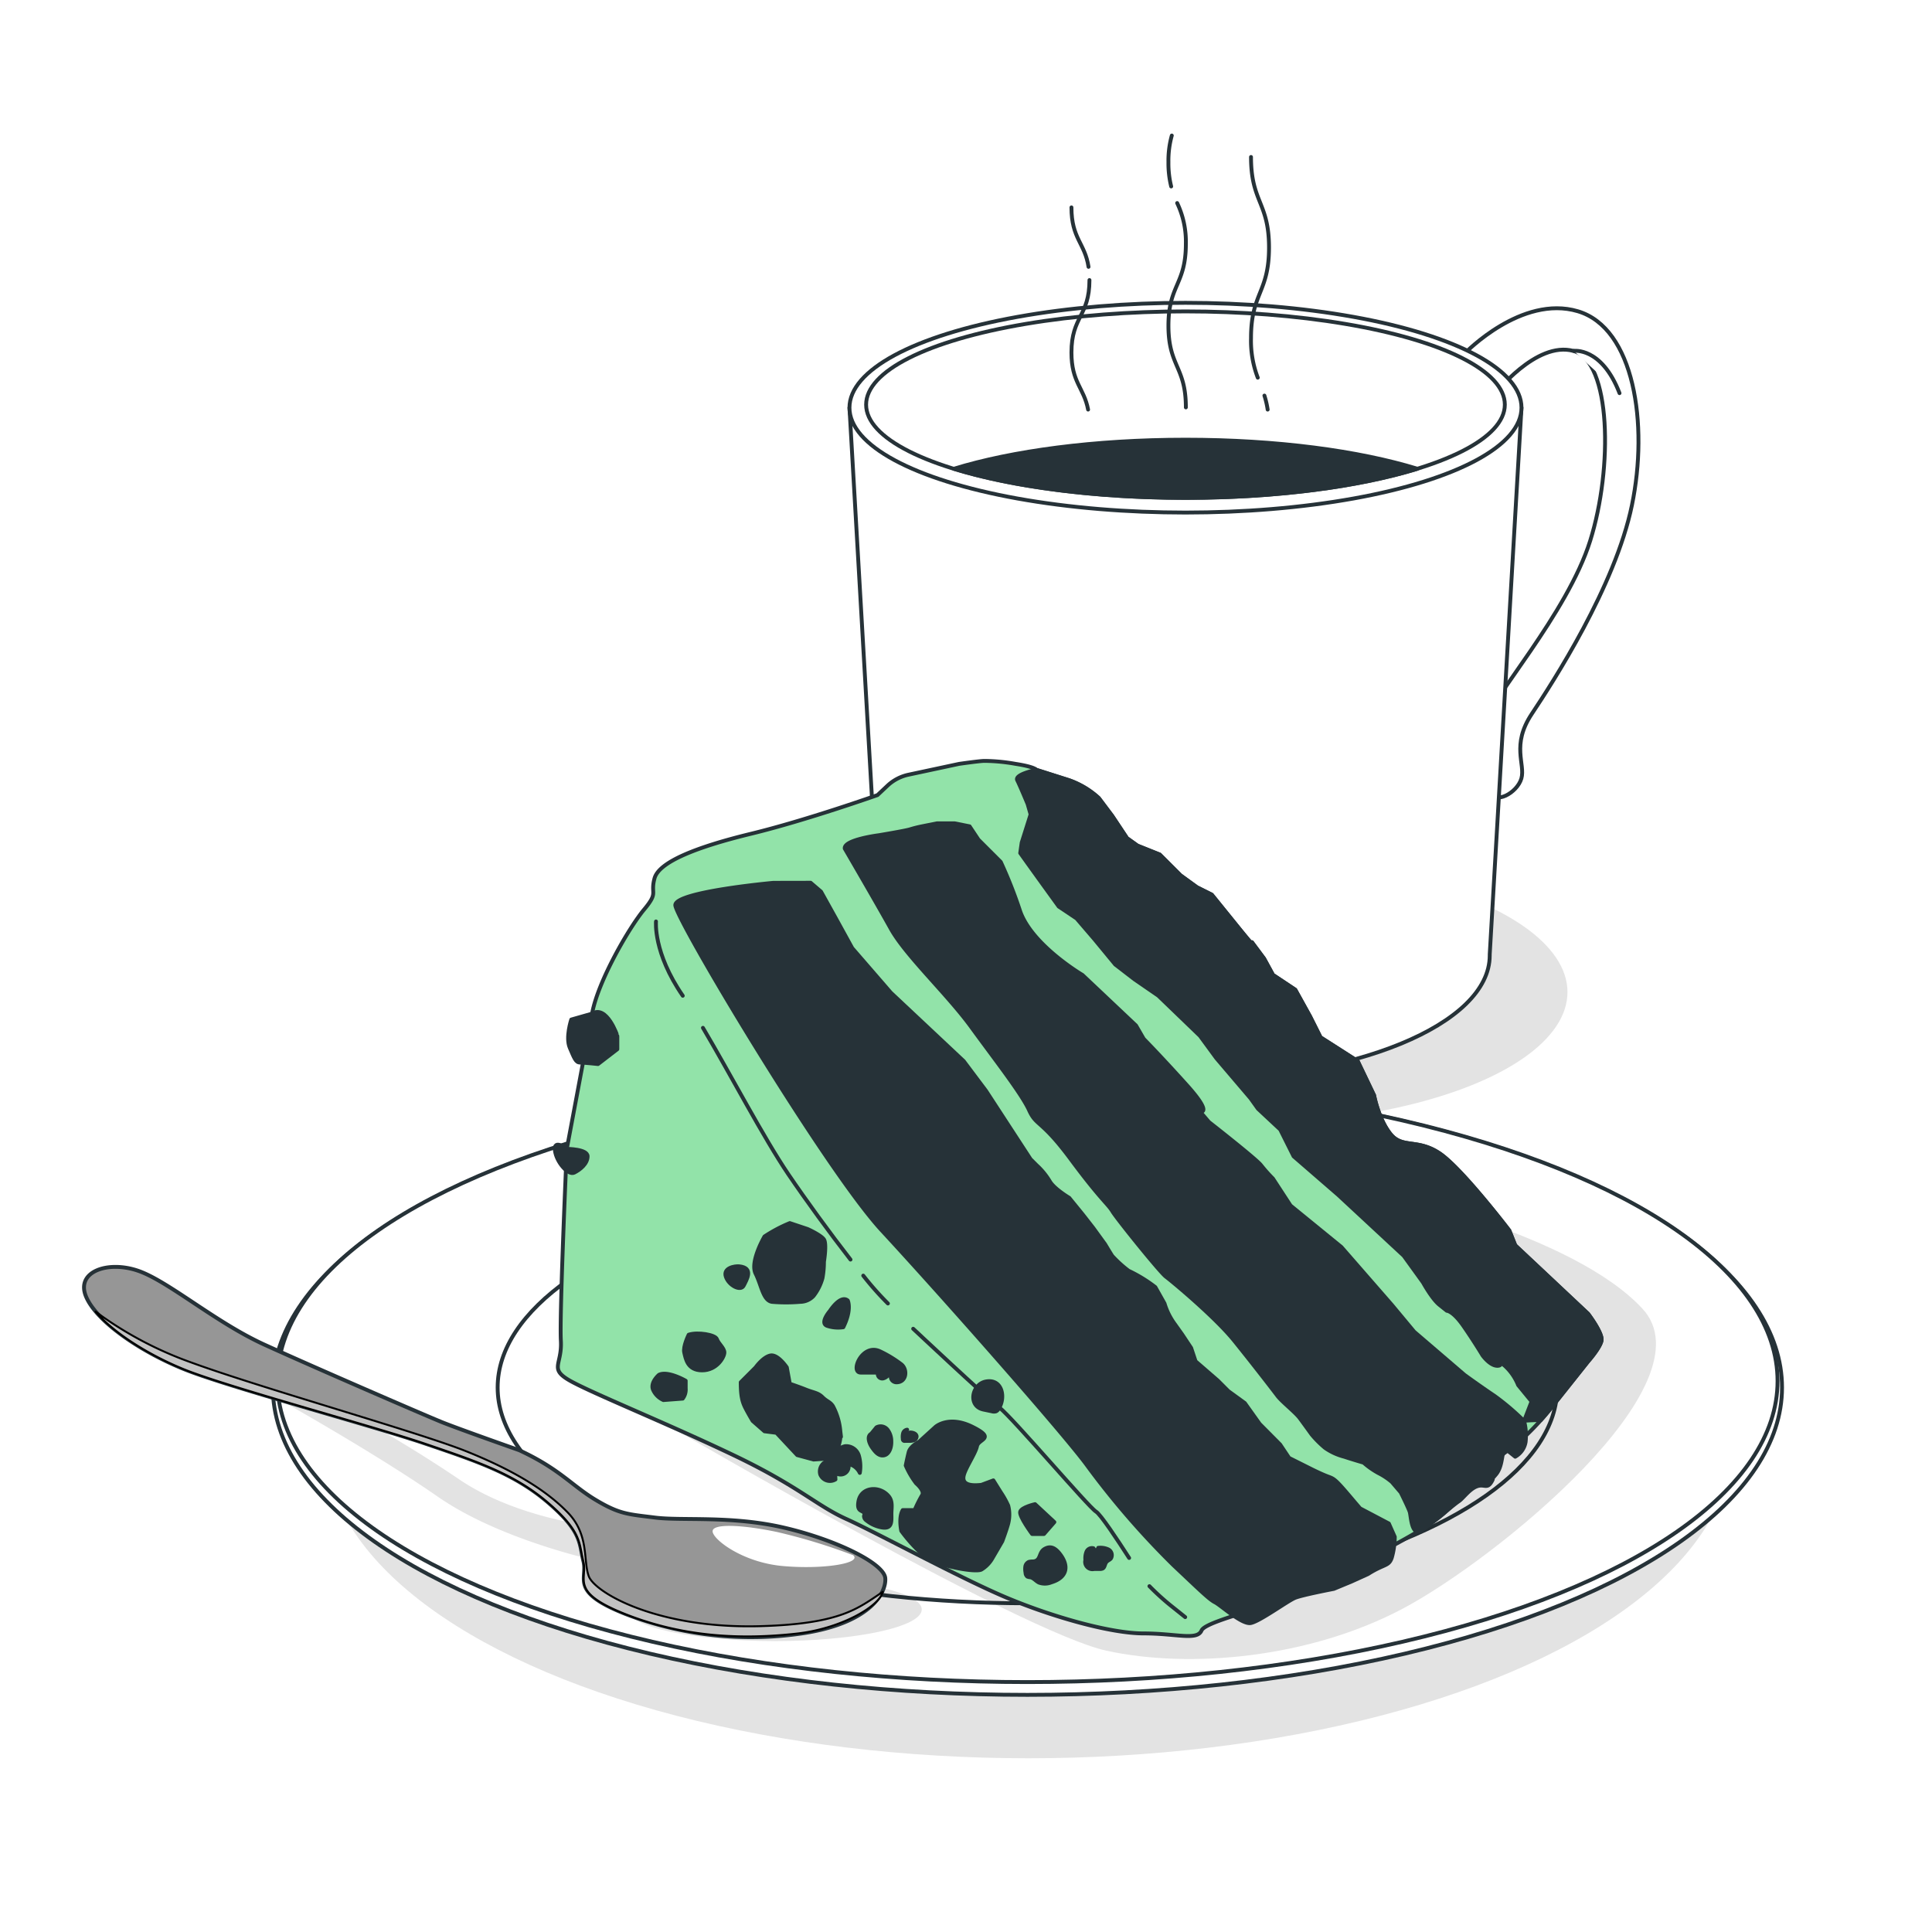 <svg class="animated" id="freepik_stories-red-velvet-cake" xmlns="http://www.w3.org/2000/svg" viewBox="0 0 500 500" version="1.1" xmlns:xlink="http://www.w3.org/1999/xlink" xmlns:svgjs="http://svgjs.com/svgjs"><style>svg#freepik_stories-red-velvet-cake:not(.animated) .animable {opacity: 0;}svg#freepik_stories-red-velvet-cake.animated #freepik--Spoon--inject-13 {animation: 6s Infinite  linear shake;animation-delay: 0s;}            @keyframes shake {                10%, 90% {                    transform: translate3d(-1px, 0, 0);                  }                  20%, 80% {                    transform: translate3d(2px, 0, 0);                  }                  30%, 50%, 70% {                    transform: translate3d(-4px, 0, 0);                  }                  40%, 60% {                    transform: translate3d(4px, 0, 0);                  }            }        </style><g id="freepik--Mug--inject-13" class="animable" style="transform-origin: 321.94px 162.965px;"><g id="el6ampaztxb2j"><ellipse cx="320.91" cy="256.76" rx="84.75" ry="34.09" style="opacity: 0.11; transform-origin: 320.91px 256.76px;" class="animable"></ellipse></g><path d="M379.19,91.35s14.57-15.12,29.15-10.8,18.35,29.15,14,50.2-20.51,45.88-25.91,54-1.62,13-2.7,16.73-7,7-8.1,3.24-3.23-10.8-1.61-17.27,21.59-28.61,27.52-47.5,5.4-46.43-4.31-49.12-20.52,11.33-20.52,11.33Z" style="fill: rgb(255, 255, 255); stroke: rgb(38, 50, 56); stroke-linecap: round; stroke-linejoin: round; transform-origin: 401.615px 143.08px;" id="elf4185980zaj" class="animable"></path><path d="M407.26,90.81s7.25-1.08,11.87,10.94" style="fill: rgb(255, 255, 255); stroke: rgb(38, 50, 56); stroke-linecap: round; stroke-linejoin: round; transform-origin: 413.195px 96.267px;" id="elhdlxbfg56wq" class="animable"></path><path d="M393.76,105.51H219.84L228,247h0c0,.09,0,.18,0,.28,0,17.86,35.27,32.33,78.77,32.33s78.77-14.47,78.77-32.33c0-.1,0-.19,0-.28h0Z" style="fill: rgb(255, 255, 255); stroke: rgb(38, 50, 56); stroke-linecap: round; stroke-linejoin: round; transform-origin: 306.8px 192.56px;" id="elsvh9lyosuif" class="animable"></path><ellipse cx="306.8" cy="105.51" rx="86.96" ry="27.14" style="fill: rgb(255, 255, 255); stroke: rgb(38, 50, 56); stroke-linecap: round; stroke-linejoin: round; transform-origin: 306.8px 105.51px;" id="elfuujs39xcc" class="animable"></ellipse><ellipse cx="306.8" cy="104.72" rx="82.65" ry="24.13" style="fill: rgb(255, 255, 255); stroke: rgb(38, 50, 56); stroke-linecap: round; stroke-linejoin: round; transform-origin: 306.8px 104.72px;" id="elurba2l8893c" class="animable"></ellipse><path d="M246.84,121.32c15.06,4.64,36.34,7.53,60,7.53s44.9-2.89,60-7.53c-15.07-4.64-36.35-7.53-60-7.53S261.9,116.68,246.84,121.32Z" style="fill: rgb(38, 50, 56); stroke: rgb(38, 50, 56); stroke-linecap: round; stroke-linejoin: round; transform-origin: 306.84px 121.32px;" id="el4o7brykghx2" class="animable"></path><path d="M281.71,69.06c-.95-6.19-4.42-7.29-4.42-15.39" style="fill: none; stroke: rgb(38, 50, 56); stroke-linecap: round; stroke-linejoin: round; transform-origin: 279.5px 61.365px;" id="elcy0tj2eyiv4" class="animable"></path><path d="M281.6,106c-1.07-5.65-4.31-7-4.31-14.76,0-9.38,4.66-9.38,4.66-18.76" style="fill: none; stroke: rgb(38, 50, 56); stroke-linecap: round; stroke-linejoin: round; transform-origin: 279.62px 89.24px;" id="el7dpf8wubq7t" class="animable"></path><path d="M325.51,97.74a26.68,26.68,0,0,1-1.75-10.24c0-11.72,4.66-11.72,4.66-23.43s-4.66-11.72-4.66-23.44" style="fill: none; stroke: rgb(38, 50, 56); stroke-linecap: round; stroke-linejoin: round; transform-origin: 326.085px 69.185px;" id="elcazrsb4s1c4" class="animable"></path><path d="M328.07,106a23.37,23.37,0,0,0-.84-3.62" style="fill: none; stroke: rgb(38, 50, 56); stroke-linecap: round; stroke-linejoin: round; transform-origin: 327.65px 104.19px;" id="elwu5e38qijab" class="animable"></path><path d="M304.65,52.55a23.23,23.23,0,0,1,2.25,10.57c0,10.58-4.51,10.58-4.51,21.16s4.51,10.58,4.51,21.15" style="fill: none; stroke: rgb(38, 50, 56); stroke-linecap: round; stroke-linejoin: round; transform-origin: 304.649px 78.99px;" id="el38b7ci9vq57" class="animable"></path><path d="M303.26,35.08a24.31,24.31,0,0,0-.87,6.89,24.92,24.92,0,0,0,.71,6.28" style="fill: none; stroke: rgb(38, 50, 56); stroke-linecap: round; stroke-linejoin: round; transform-origin: 302.823px 41.665px;" id="elyzxmvyhmmzr" class="animable"></path></g><g id="freepik--Cake--inject-13" class="animable" style="transform-origin: 265.9px 325.98px;"><g id="elvza39penh3"><ellipse cx="266.16" cy="372.98" rx="182.12" ry="82.06" style="opacity: 0.11; transform-origin: 266.16px 372.98px;" class="animable"></ellipse></g><ellipse cx="265.9" cy="359.09" rx="195.29" ry="79.54" style="fill: rgb(255, 255, 255); stroke: rgb(38, 50, 56); stroke-linecap: round; stroke-linejoin: round; transform-origin: 265.9px 359.09px;" id="elbqokpcodsdn" class="animable"></ellipse><ellipse cx="265.9" cy="357.43" rx="194.13" ry="77.89" style="fill: rgb(255, 255, 255); stroke: rgb(38, 50, 56); stroke-linecap: round; stroke-linejoin: round; transform-origin: 265.9px 357.43px;" id="el7djfnf59kzy" class="animable"></ellipse><ellipse cx="265.9" cy="359.09" rx="137.11" ry="55.84" style="fill: rgb(255, 255, 255); stroke: rgb(38, 50, 56); stroke-linecap: round; stroke-linejoin: round; transform-origin: 265.9px 359.09px;" id="elyowlvhusx3d" class="animable"></ellipse><g id="elaqalkhahu3i"><path d="M174.61,369.92s90,52.55,111.74,57.28,52.55,1.9,76.7-10.89,80-58.23,62-77.64-66.76-29.83-66.76-29.83Z" style="opacity: 0.11; transform-origin: 301.586px 369.096px;" class="animable"></path></g><path d="M227.09,205.77s-18.46,6.54-32.7,10-23.85,7.31-25,11.54,1.15,3.46-2.7,8.08-11.92,18.47-13.46,26.93-6.54,35-6.54,35-1.93,43.09-1.54,49.63-3.46,7.31,3.08,10.77,24.62,10.77,41.55,18.85,21.54,13.08,29.23,16.54,29.63,15.39,41.55,20.39,26.93,9.23,35.4,9.23,13.85,1.93,15-.76,20.39-6.55,28.85-11.16,24.62-12.31,31.55-17.31,12.7-13.85,18.85-18.09,11.93-11.92,11.93-11.92L411,352.34s3.08-3.46,3.47-5.38S411,340,411,340l-18.85-17.7-1.53-3.84s-12.32-16.16-18.09-20-9.61-1.15-12.69-5-4.23-10-4.23-10l-4.24-8.85-9.61-6.15-2.7-5.39-3.84-6.93-5.77-3.84-2.31-4.23L324,243.85s2.69,3.85-3.85-4.23l-6.54-8.08h0l-3.84-1.92-4.24-3.08-5.38-5.38-5.77-2.31-2.7-1.93-3.84-5.77-3.46-4.61a22.41,22.41,0,0,0-7.7-4.62l-8.46-2.69s-.39-.77-5.39-1.54a47.62,47.62,0,0,0-8.08-.77c-1.15,0-6.54.77-6.54.77l-13.09,2.8a11.46,11.46,0,0,0-5.37,2.78Z" style="fill: rgb(146, 227, 169); stroke: rgb(38, 50, 56); stroke-linecap: round; stroke-linejoin: round; transform-origin: 279.436px 310.16px;" id="elaul0ir6fiuo" class="animable"></path><path d="M223.41,330.13a78,78,0,0,0,6.38,7.21" style="fill: none; stroke: rgb(38, 50, 56); stroke-linecap: round; stroke-linejoin: round; transform-origin: 226.6px 333.735px;" id="el1svw20ud8j7" class="animable"></path><path d="M181.92,266c7.11,12,15.69,28.43,22.09,37.88,4.58,6.75,10.76,15.24,16.1,22.1" style="fill: none; stroke: rgb(38, 50, 56); stroke-linecap: round; stroke-linejoin: round; transform-origin: 201.015px 295.99px;" id="elht3uknh8x7g" class="animable"></path><path d="M169.77,238.47s-.77,8.08,6.93,19.23" style="fill: none; stroke: rgb(38, 50, 56); stroke-linecap: round; stroke-linejoin: round; transform-origin: 173.224px 248.085px;" id="elrh72vi9jyvg" class="animable"></path><path d="M297.47,410.5a65.53,65.53,0,0,0,5.41,4.93l3.85,3.08" style="fill: none; stroke: rgb(38, 50, 56); stroke-linecap: round; stroke-linejoin: round; transform-origin: 302.1px 414.505px;" id="eliozkdbtum29" class="animable"></path><path d="M236.33,343.88s18.85,17.7,22.31,20.39,23.08,25.77,25,26.93c1.19.71,5.49,7.2,8.58,12" style="fill: none; stroke: rgb(38, 50, 56); stroke-linecap: round; stroke-linejoin: round; transform-origin: 264.275px 373.54px;" id="el4b0ugzjco2s" class="animable"></path><path d="M200.16,228.47s-25.39,2.3-25.39,5.77,38.86,68.47,53.48,84.25,46.93,52.32,53.09,60.78a214.58,214.58,0,0,0,22.31,25.78c6.54,6.15,9.23,8.85,10.77,9.62s6.93,5.77,9.24,5.38,9.61-5.77,11.54-6.54,10-2.31,10-2.31l4.62-1.92,4.23-1.92c4.23-2.7,5.38-1.93,6.15-4.24a20.22,20.22,0,0,0,.77-5.38l-1.54-3.46-7.31-3.85s1.54,1.92-2.69-3.08-4.23-4.62-6.15-5.38S339,380,339,380l-5.38-2.69-2.31-3.46L326,368.5l-3.84-5.39L317.88,360l-2.69-2.7-5.77-5-1.15-3.46L306,345.42l-1.92-2.7a17.49,17.49,0,0,1-2.7-5.38L299,333.11a37.31,37.31,0,0,0-6.92-4.24,31.63,31.63,0,0,1-4.23-3.84C287.11,323.87,286,322,286,322l-3.07-4.23-2.7-3.46L276.72,310s-3.85-2.3-5-4.23a18.45,18.45,0,0,0-3.46-4.23L266.72,300l-11.54-17.7-5.77-7.69-18.85-17.7-10-11.54-4.23-7.69-3.85-6.93-2.69-2.3Z" style="fill: rgb(38, 50, 56); stroke: rgb(38, 50, 56); stroke-linecap: round; stroke-linejoin: round; transform-origin: 267.87px 324.261px;" id="el0vhlclmfwqz" class="animable"></path><path d="M218.63,219.62s8.08,13.85,11.93,20.77,14.61,16.93,20.77,25.39,13.08,17.31,15,21.55,3.08,2.3,10.78,12.69,9.61,11.54,10.77,13.47,12.31,15.77,13.85,16.92S314.42,340.8,319.42,347s10,12.69,11.16,14.23,4.62,4.23,5.77,5.77,3.08,4.23,3.08,4.23a27,27,0,0,0,3.46,3.47,15.18,15.18,0,0,0,5,2.3c2.31.77,5,1.54,5,1.54a20.94,20.94,0,0,0,3.85,2.7,17.24,17.24,0,0,1,3.46,2.3l2.31,2.7s1.92,3.84,2.31,5,.38,6.92,3.46,4.61,8.08-6.54,9.23-7.3,2.7-3.08,4.62-3.85,2.69.77,3.85-1.16-1.16.77,1.15-1.92,1.16-7.69,3.08-6.16l1.92,1.54a5.39,5.39,0,0,0,2.7-3.84,14.78,14.78,0,0,0-.39-5.39,64,64,0,0,0-7.69-6.54c-3.46-2.31-7.7-5.39-7.7-5.39L366,344.65l-5.77-6.93-13.08-15L334,312,329.43,305a39.23,39.23,0,0,1-3.08-3.46c-1.16-1.54-13.47-11.16-13.47-11.16l-2.3-2.69s3.46.77-3.47-6.92S296,268.86,296,268.86L294,265.4l-13.85-13.08s-13.08-7.7-16.15-16.55a119.8,119.8,0,0,0-5-12.69l-5.77-5.77-2.3-3.46-3.85-.77h-4.62l-3.85.77a31.13,31.13,0,0,0-3.07.77c-1.16.38-8.08,1.53-8.08,1.53S218.24,217.31,218.63,219.62Z" style="fill: rgb(38, 50, 56); stroke: rgb(38, 50, 56); stroke-linecap: round; stroke-linejoin: round; transform-origin: 306.77px 304.736px;" id="elpuqq89t2xr" class="animable"></path><path d="M263.26,201.92c.77,1.54,2.69,6.16,2.69,6.16l.77,2.69-2.31,7.31-.38,2.69,1.92,2.69L269,227.7l5,6.92,4.61,3.08,4.62,5.38,5.39,6.54,5,3.85,6.15,4.23,10.78,10.39,4.23,5.77,8.85,10.39,1.92,2.69,5.77,5.39,3.46,6.92,11.54,10L363.28,325l5,6.92s2.31,4.23,4.23,5.77l1.93,1.54s1.54,0,4.23,3.85,5,7.69,5,7.69,1.92,2.7,3.85,2.7-.39-1.93,1.92,0a13.52,13.52,0,0,1,3.46,5l3.47,4.23-1.93,5s2.4-.2,4.32-.17c2.05-2.29,3.38-4.06,3.38-4.06L411,352.34s3.08-3.46,3.47-5.38S411,340,411,340l-18.85-17.7-1.53-3.84s-12.32-16.16-18.09-20-9.61-1.15-12.69-5-4.23-10-4.23-10l-4.24-8.85-9.61-6.15-2.7-5.39-3.84-6.93-5.77-3.84-2.31-4.23L324,243.85s2.69,3.85-3.85-4.23l-6.54-8.08-3.84-1.92-4.24-3.08-5.38-5.38-5.77-2.31-2.7-1.93-3.84-5.77-3.47-4.61a22.33,22.33,0,0,0-7.69-4.62l-8.46-2.69S262.49,200.38,263.26,201.92Z" style="fill: rgb(38, 50, 56); stroke: rgb(38, 50, 56); stroke-linecap: round; stroke-linejoin: round; transform-origin: 338.843px 283.465px;" id="elp06cevoask8" class="animable"></path><path d="M197.85,320s-3.84,6.54-2.3,9.61,1.92,6.93,4.23,7.31a43.19,43.19,0,0,0,7.31,0,4.76,4.76,0,0,0,3.46-1.53,13.18,13.18,0,0,0,2.31-4.62,23.12,23.12,0,0,0,.38-4.23s.77-4.62,0-5.77-4.23-2.7-4.23-2.7l-4.61-1.54A37.73,37.73,0,0,0,197.85,320Z" style="fill: rgb(38, 50, 56); stroke: rgb(38, 50, 56); stroke-linecap: round; stroke-linejoin: round; transform-origin: 204.384px 326.802px;" id="elislaan1a5rf" class="animable"></path><path d="M214.78,339.26s-2.69,3.08-.77,3.85a9,9,0,0,0,4.23.38c2.31-4.61,1.16-6.92,1.16-6.92C217.48,335,214.78,339.26,214.78,339.26Z" style="fill: rgb(38, 50, 56); stroke: rgb(38, 50, 56); stroke-linecap: round; stroke-linejoin: round; transform-origin: 216.503px 339.906px;" id="el3ekdlcbfgu9" class="animable"></path><path d="M203.63,353.88s-2.31-3.46-4.24-3.08-3.84,3.08-3.84,3.08l-3.85,3.85c0,3.46.38,5,1.15,6.54s1.93,3.46,1.93,3.46l3.07,2.69,3.08.39,5.39,5.77,4.23,1.15,5.39-.38s1.54-3.85,1.54-5.39.38,1.54,0-1.54a16.69,16.69,0,0,0-1.93-6.54c-.77-1.15-1.54-1.15-2.69-2.3s-2.31-1.16-4.23-1.93-4.23-1.54-4.23-1.54Z" style="fill: rgb(38, 50, 56); stroke: rgb(38, 50, 56); stroke-linecap: round; stroke-linejoin: round; transform-origin: 204.674px 364.25px;" id="elyms6qq2epl" class="animable"></path><path d="M242.1,369.27l-4.24,3.85s-2.3,1.15-2.69,2.69-.77,3.46-.77,3.46a21.88,21.88,0,0,0,2.7,4.62s2.3,1.92,1.53,3.08a33.24,33.24,0,0,0-1.92,3.84h-3.08c-1.15,1.93-.38,5.39-.38,5.39s3.85,5.39,7.31,7.31S252.48,407,254,406.2a8.14,8.14,0,0,0,2.7-2.69l2.69-4.62s1.15-3.08,1.54-4.61a9.47,9.47,0,0,0,0-4.62A22.65,22.65,0,0,0,259,386.2l-1.92-3.08L254,384.27q-5.19.59-4.61-2.3c.38-1.93,3.07-5.78,3.46-7.7s5-1.92-1.16-5S242.1,369.27,242.1,369.27Z" style="fill: rgb(38, 50, 56); stroke: rgb(38, 50, 56); stroke-linecap: round; stroke-linejoin: round; transform-origin: 247.107px 387.157px;" id="elhaolics88j" class="animable"></path><path d="M267.87,389.27s-3.46.77-3.84,1.93S267.1,397,267.1,397h3.08l2.69-3.08Z" style="fill: rgb(38, 50, 56); stroke: rgb(38, 50, 56); stroke-linecap: round; stroke-linejoin: round; transform-origin: 268.435px 393.135px;" id="elq0e9ebessz" class="animable"></path><path d="M170.54,355.8s-2.31,1.93-1.54,3.85a5.25,5.25,0,0,0,2.69,2.69l5-.38a3.89,3.89,0,0,0,.77-2.69v-1.93h0S172.85,354.65,170.54,355.8Z" style="fill: rgb(38, 50, 56); stroke: rgb(38, 50, 56); stroke-linecap: round; stroke-linejoin: round; transform-origin: 173.159px 358.927px;" id="eldajofe1m1br" class="animable"></path><path d="M178.23,345.42s-1.53,3.08-1.15,4.61.77,4.62,4.62,4.62,5.77-3.46,5.77-4.62-1.54-2.3-1.93-3.46S180.54,344.65,178.23,345.42Z" style="fill: rgb(38, 50, 56); stroke: rgb(38, 50, 56); stroke-linecap: round; stroke-linejoin: round; transform-origin: 182.245px 349.879px;" id="elracjjze1jv8" class="animable"></path><path d="M191.31,327.72c-1.14-.11-4.23.39-3.46,2.69s3.85,3.85,4.62,2.31S195.16,328.11,191.31,327.72Z" style="fill: rgb(38, 50, 56); stroke: rgb(38, 50, 56); stroke-linecap: round; stroke-linejoin: round; transform-origin: 190.681px 330.522px;" id="elirolooxw2l" class="animable"></path><path d="M146.69,297.33s-3.46-2.69-3.08.38,3.46,6.54,5,5.77,3.46-2.3,3.46-4.23S146.69,297.33,146.69,297.33Z" style="fill: rgb(38, 50, 56); stroke: rgb(38, 50, 56); stroke-linecap: round; stroke-linejoin: round; transform-origin: 147.825px 299.914px;" id="elycjmu09zr7" class="animable"></path><path d="M153.23,262.32l-5.39,1.54s-1.54,4.62-.38,7.31S149,275,150.15,275s4.62.38,4.62.38l5-3.85v-3.46S157.08,260,153.23,262.32Z" style="fill: rgb(38, 50, 56); stroke: rgb(38, 50, 56); stroke-linecap: round; stroke-linejoin: round; transform-origin: 153.399px 268.64px;" id="el79cegswrv6h" class="animable"></path><path d="M225.47,371.05c-1.18.65-.55,2.45.22,3.56s1.65,2.18,2.89,2.06c1.56-.14,2.17-2.13,2.09-3.7a4.85,4.85,0,0,0-1-3,2.27,2.27,0,0,0-2.85-.57Z" style="fill: rgb(38, 50, 56); stroke: rgb(38, 50, 56); stroke-linecap: round; stroke-linejoin: round; transform-origin: 227.746px 372.902px;" id="elen2ndiz1dmn" class="animable"></path><path d="M214.44,378.05a2.81,2.81,0,0,0-2.15,3.56,2.71,2.71,0,0,0,3.93,1.26,11.23,11.23,0,0,1,0-1.74,2.08,2.08,0,0,0,3.3-2.27,4.2,4.2,0,0,1,3,2.33,10.16,10.16,0,0,0-.26-4.53,3.46,3.46,0,0,0-3.49-2.4c-.68.12-1.29.5-1.95.67a18.15,18.15,0,0,1-2.86.11c-1,.08-2,.61-2.15,1.56Z" style="fill: rgb(38, 50, 56); stroke: rgb(38, 50, 56); stroke-linecap: round; stroke-linejoin: round; transform-origin: 217.236px 378.766px;" id="eleq211dsmfu" class="animable"></path><path d="M222.77,355.23h4.07a.42.42,0,0,1,.33.1.55.55,0,0,1,0,.36,1.16,1.16,0,0,0,1.38,1.05,2.49,2.49,0,0,0,1.54-1.18c.43.08.4.69.5,1.12a1.46,1.46,0,0,0,1.42,1.06c2.63,0,2.91-3.27,1.31-4.62a30.41,30.41,0,0,0-5.53-3.38C223.15,347.48,219.88,355.24,222.77,355.23Z" style="fill: rgb(38, 50, 56); stroke: rgb(38, 50, 56); stroke-linecap: round; stroke-linejoin: round; transform-origin: 227.994px 353.534px;" id="eltwwzxb61rsr" class="animable"></path><path d="M267.37,404.1a4.34,4.34,0,0,0-1.09.11,1.56,1.56,0,0,0-.93,1.22,4.73,4.73,0,0,0,.06,1.59,1.29,1.29,0,0,0,.46,1,2.34,2.34,0,0,0,.75.17c.87.16,1.46,1,2.25,1.38a4.42,4.42,0,0,0,3.2-.05c4.27-1.3,4.69-4.42,2-7.66-1-1.17-2.09-1.86-3.59-1.08C268.68,401.68,269.52,403.94,267.37,404.1Z" style="fill: rgb(38, 50, 56); stroke: rgb(38, 50, 56); stroke-linecap: round; stroke-linejoin: round; transform-origin: 270.534px 405.147px;" id="el9vzech1as27" class="animable"></path><path d="M283,400.69a1.53,1.53,0,0,0-1.81.87,4.54,4.54,0,0,0-.29,2.17,1.89,1.89,0,0,0,2.27,2.33l1.5,0a1.6,1.6,0,0,0,.72-.14c.54-.31.52-1.1.89-1.6s.9-.57,1.23-1a1.67,1.67,0,0,0-.65-2.32,4.85,4.85,0,0,0-2.65-.42" style="fill: rgb(38, 50, 56); stroke: rgb(38, 50, 56); stroke-linecap: round; stroke-linejoin: round; transform-origin: 284.288px 403.328px;" id="elhir3z4w3om" class="animable"></path><path d="M254.53,364.8l2.13.44a1.85,1.85,0,0,0,1.14,0,1.62,1.62,0,0,0,.64-.63c1.9-2.85,1-7.83-3.24-7.09C251.47,358.18,250.39,363.94,254.53,364.8Z" style="fill: rgb(38, 50, 56); stroke: rgb(38, 50, 56); stroke-linecap: round; stroke-linejoin: round; transform-origin: 255.632px 361.388px;" id="elv95ig320qb" class="animable"></path><path d="M234.77,370a1.27,1.27,0,0,0-1.05.92,3.81,3.81,0,0,0-.07,1.47.46.46,0,0,0,.59.51h1a3.16,3.16,0,0,0,1.3-.18,1.07,1.07,0,0,0,.68-1c-.08-.73-1-1-1.72-1" style="fill: rgb(38, 50, 56); stroke: rgb(38, 50, 56); stroke-linecap: round; stroke-linejoin: round; transform-origin: 235.415px 371.46px;" id="el3e16iw3k2o7" class="animable"></path><path d="M222.15,388.65c-.12.75-.19,1.66.4,2.15.43.35,1.16.49,1.18,1a3.5,3.5,0,0,1-.13.56,1.42,1.42,0,0,0,.67,1.16,8.69,8.69,0,0,0,3.93,1.78c2.73.48,2.52-1.55,2.5-3.49,0-1.63.42-3.24-.73-4.62C227.59,384.37,222.76,384.78,222.15,388.65Z" style="fill: rgb(38, 50, 56); stroke: rgb(38, 50, 56); stroke-linecap: round; stroke-linejoin: round; transform-origin: 226.422px 390.367px;" id="elqcxns6tz0cg" class="animable"></path></g><g id="freepik--Spoon--inject-13" class="animable animator-active" style="transform-origin: 130.147px 376.29px;"><g id="elzgetub7pi3h"><g style="opacity: 0.11; transform-origin: 155.195px 393.325px;" class="animable"><path d="M71.84,361.94S97,376,113.3,387.34,154.76,404,154.76,404l-3.21-9.34s-19-2.34-33-12a346.58,346.58,0,0,0-30.07-18.11Z" id="elry40euvaeyp" class="animable" style="transform-origin: 113.3px 382.97px;"></path><ellipse cx="200.46" cy="416.53" rx="38.09" ry="8.18" id="elxqv7entnbl" class="animable" style="transform-origin: 200.46px 416.53px;"></ellipse></g></g><path d="M134.39,375.32s-15.69-5.52-20-7.26S81.22,353.82,68.44,348s-25-16.55-32.83-19.17-16,.29-13.36,6.68,13.94,14.24,25.56,18.89S96.33,368.93,110,373.58s23.25,7.84,32,15.4,7.84,10.46,9,15.1-3.78,7.85,11,13.66a90.61,90.61,0,0,0,45.95,4.93c17.29-2.7,21.45-10.45,21.16-14.23s-12.5-9.88-26.15-13.07-26.44-1.74-33.41-2.62-9.11-.83-15.33-4.54S144.93,380.21,134.39,375.32Z" style="fill: rgb(150, 150, 150); stroke: rgb(38, 50, 56); stroke-linecap: round; stroke-linejoin: round; transform-origin: 125.434px 375.785px;" id="el53bn6gqwxzd" class="animable"></path><path d="M196.79,420.85c-27,.75-42.92-8.81-44.42-12.93s.18-10.68-5.44-16.49-14.19-11-26.37-15.88-53.41-16.46-71.22-23a95.49,95.49,0,0,1-24.6-13.1c4.6,5.45,13.74,11.24,23.07,15,11.62,4.64,48.52,14.52,62.17,19.17s23.25,7.84,32,15.4,7.84,10.46,9,15.1-3.78,7.85,11,13.66,29.57,6.6,44.11,5c11.14-1.19,21.32-6.82,22.38-10.81C222.21,416.08,217.86,420.27,196.79,420.85Z" style="fill: rgb(194, 194, 194); stroke: rgb(0, 0, 0); stroke-linecap: round; stroke-linejoin: round; stroke-width: 0.5px; transform-origin: 126.605px 381.477px;" id="el7o5yh5xk17o" class="animable"></path><path d="M220.78,402.48a150.91,150.91,0,0,0-19.68-6c-9-1.88-16.68-2.25-16.68-.19s7.68,8.06,18.18,9S223.22,404.55,220.78,402.48Z" style="fill: rgb(255, 255, 255); transform-origin: 202.784px 400.229px;" id="elhwmay06wv1c" class="animable"></path></g><defs>     <filter id="active" height="200%">         <feMorphology in="SourceAlpha" result="DILATED" operator="dilate" radius="2"></feMorphology>                <feFlood flood-color="#32DFEC" flood-opacity="1" result="PINK"></feFlood>        <feComposite in="PINK" in2="DILATED" operator="in" result="OUTLINE"></feComposite>        <feMerge>            <feMergeNode in="OUTLINE"></feMergeNode>            <feMergeNode in="SourceGraphic"></feMergeNode>        </feMerge>    </filter>    <filter id="hover" height="200%">        <feMorphology in="SourceAlpha" result="DILATED" operator="dilate" radius="2"></feMorphology>                <feFlood flood-color="#ff0000" flood-opacity="0.5" result="PINK"></feFlood>        <feComposite in="PINK" in2="DILATED" operator="in" result="OUTLINE"></feComposite>        <feMerge>            <feMergeNode in="OUTLINE"></feMergeNode>            <feMergeNode in="SourceGraphic"></feMergeNode>        </feMerge>            <feColorMatrix type="matrix" values="0   0   0   0   0                0   1   0   0   0                0   0   0   0   0                0   0   0   1   0 "></feColorMatrix>    </filter></defs></svg>